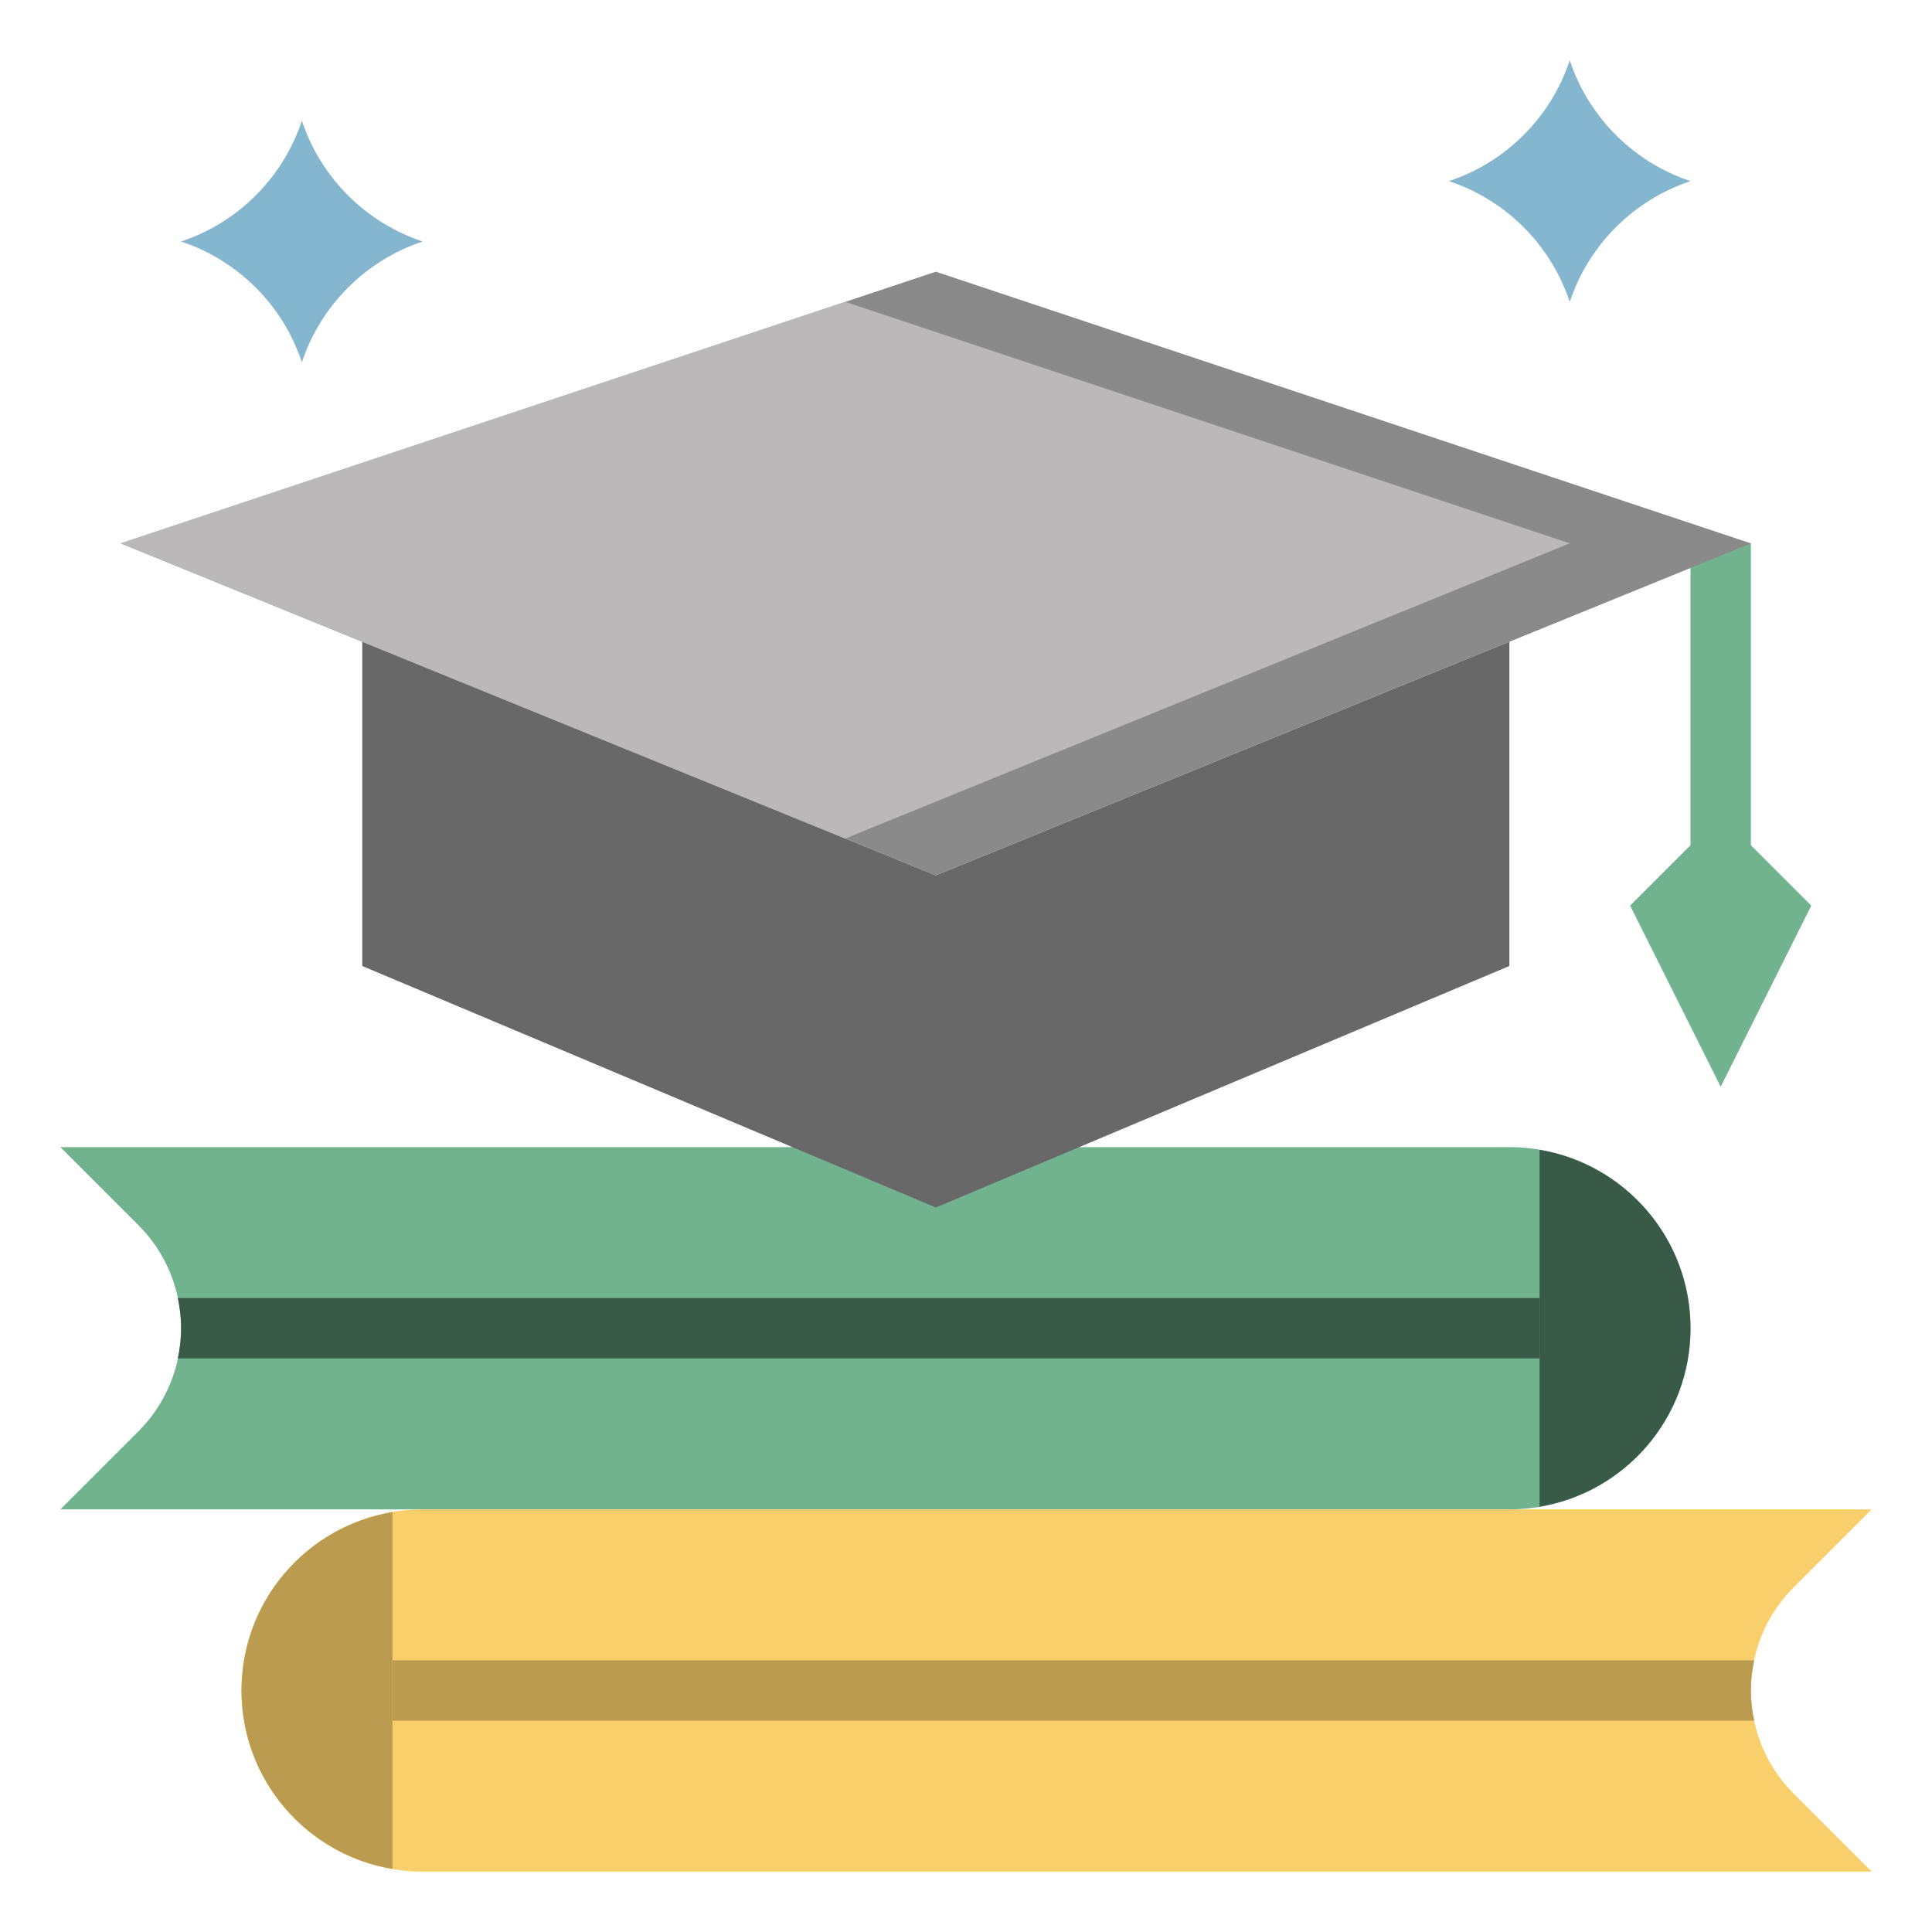 <svg id="Layer_3" enable-background="new 0 0 64 64" height="512" viewBox="0 0 64 64" width="512" xmlns="http://www.w3.org/2000/svg"><g fill="#71b38e"><path d="m56 18h2v10h-2z"/><path d="m57 27-3 3 3 6 3-6z"/><path d="m2 50h48c3.314 0 6-2.686 6-6 0-3.314-2.686-6-6-6h-48l2.586 2.586c.905.905 1.414 2.133 1.414 3.414 0 1.281-.509 2.509-1.414 3.414z"/></g><path d="m56 6c-1.889-.63-3.37-2.111-4-4-.63 1.889-2.111 3.37-4 4 1.889.63 3.37 2.111 4 4 .63-1.889 2.111-3.37 4-4z" fill="#85b6cf"/><path d="m14 8c-1.889-.63-3.37-2.111-4-4-.63 1.889-2.111 3.37-4 4 1.889.63 3.37 2.111 4 4 .63-1.889 2.111-3.37 4-4z" fill="#85b6cf"/><path d="m4 18 27-9 27 9-27 11z" fill="#8b8a8b"/><path d="m31 29-19-7.741v10.741l19 8 19-8v-10.741z" fill="#686868"/><path d="m4 18 24 9.778 24-9.778-24-8z" fill="#bab8b9"/><path d="m62 62h-48c-3.314 0-6-2.686-6-6 0-3.314 2.686-6 6-6h48l-2.586 2.586c-.905.905-1.414 2.133-1.414 3.414 0 1.281.509 2.509 1.414 3.414z" fill="#f8cf6a"/><path d="m13 50.09v11.82c-2.837-.477-5-2.938-5-5.91s2.163-5.433 5-5.91z" fill="#ba9b50"/><path d="m51 38.09v11.82c2.837-.477 5-2.938 5-5.91s-2.163-5.433-5-5.91z" fill="#395a47"/><path d="m58 56c0-.339.041-.673.11-1h-45.11v2h45.11c-.069-.327-.11-.661-.11-1z" fill="#ba9b50"/><path d="m6 44c0 .339-.041.673-.11 1h45.11v-2h-45.11c.069.327.11.661.11 1z" fill="#395a47"/></svg>